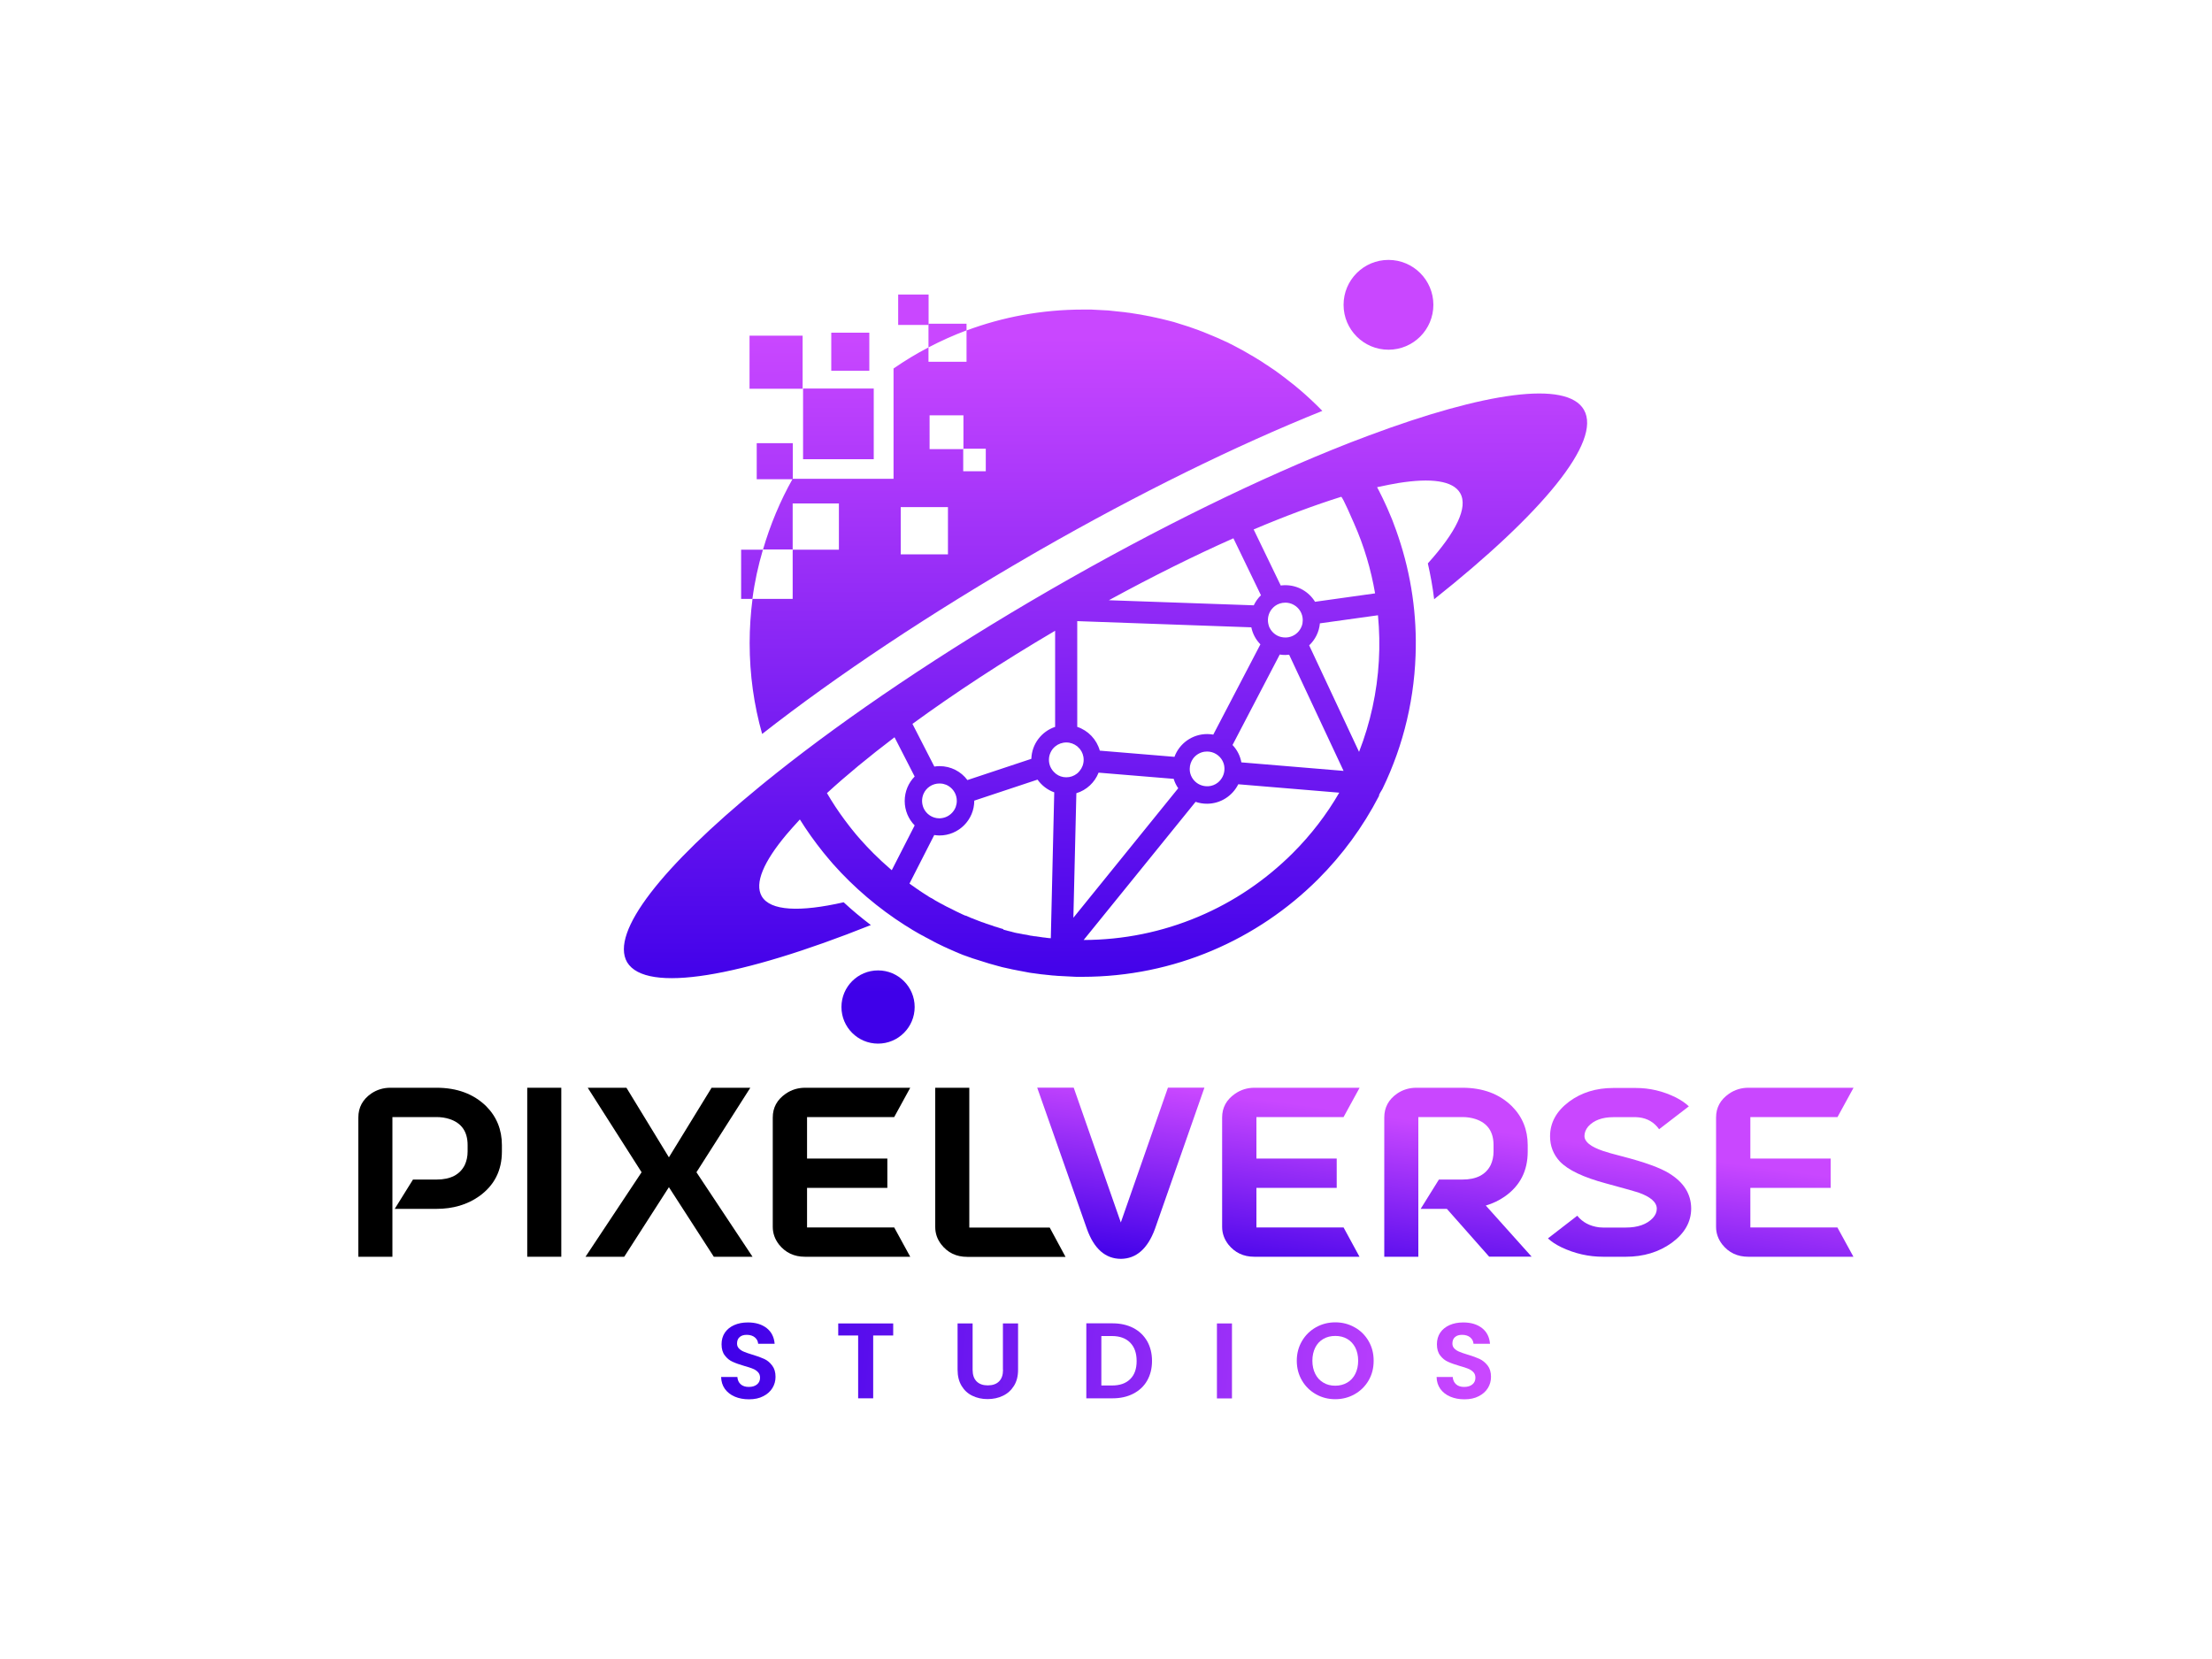 <?xml version="1.0" encoding="utf-8"?>
<!-- Generator: Adobe Illustrator 24.0.0, SVG Export Plug-In . SVG Version: 6.00 Build 0)  -->
<svg version="1.1" id="Layer_1" xmlns="http://www.w3.org/2000/svg" xmlns:xlink="http://www.w3.org/1999/xlink" x="0px" y="0px"
	 viewBox="0 0 2000 1500" style="enable-background:new 0 0 2000 1500;" xml:space="preserve">
<style type="text/css">
	.st0{fill:url(#SVGID_1_);}
	.st1{fill:url(#SVGID_2_);}
	.st2{fill:url(#SVGID_3_);}
	.st3{fill:url(#SVGID_4_);}
	.st4{fill:url(#SVGID_5_);}
	.st5{fill:url(#SVGID_6_);}
	.st6{fill:url(#SVGID_7_);}
	.st7{fill:url(#SVGID_8_);}
	.st8{fill:url(#SVGID_9_);}
	.st9{fill:url(#SVGID_10_);}
	.st10{fill:url(#SVGID_11_);}
	.st11{fill:url(#SVGID_12_);}
	.st12{fill:url(#SVGID_13_);}
	.st13{fill:url(#SVGID_14_);}
	.st14{fill:url(#SVGID_15_);}
	.st15{fill:url(#SVGID_16_);}
	.st16{fill:url(#SVGID_17_);}
	.st17{fill:url(#SVGID_18_);}
	.st18{fill:url(#SVGID_19_);}
	.st19{fill:url(#SVGID_20_);}
	.st20{fill:url(#SVGID_21_);}
	.st21{fill:url(#SVGID_22_);}
</style>
<g>
	<g>
		<linearGradient id="SVGID_1_" gradientUnits="userSpaceOnUse" x1="937.765" y1="897.403" x2="936.188" y2="305.822">
			<stop  offset="4.049120e-07" style="stop-color:#3F00E9"/>
			<stop  offset="1" style="stop-color:#C947FF"/>
		</linearGradient>
		<path class="st0" d="M716.7,497v44.5h-36.3c-1.7,13.1-2.6,26.5-2.6,40c0,28.5,3.9,56,11.3,82.1c67.6-52.9,151.7-108.8,243-161.6
			l8.3-4.8h0c88.9-50.9,176.8-94.2,255.2-125.7c-6.8-7-13.9-13.6-21.3-19.9c-0.1-0.1-0.1-0.1-0.2-0.1c-0.8-0.7-1.6-1.4-2.5-2.1
			c-0.1-0.1-0.2-0.2-0.3-0.3c-0.8-0.6-1.6-1.3-2.4-1.9c-0.1-0.1-0.3-0.2-0.4-0.3c-0.8-0.6-1.5-1.2-2.3-1.8c-0.2-0.1-0.3-0.3-0.5-0.4
			c-0.7-0.6-1.5-1.2-2.2-1.7c-0.2-0.2-0.4-0.3-0.6-0.5c-0.7-0.6-1.5-1.1-2.2-1.7c-0.2-0.2-0.4-0.3-0.7-0.5c-0.7-0.5-1.4-1.1-2.1-1.6
			c-0.3-0.2-0.5-0.4-0.8-0.6c-0.7-0.5-1.4-1-2.1-1.5c-0.3-0.2-0.5-0.4-0.8-0.6c-0.7-0.5-1.4-1-2.1-1.5c-0.3-0.2-0.6-0.4-0.9-0.6
			c-0.7-0.5-1.4-0.9-2.1-1.4c-0.3-0.2-0.6-0.4-0.9-0.6c-0.7-0.5-1.3-0.9-2-1.4c-0.3-0.2-0.7-0.4-1-0.6c-0.7-0.4-1.3-0.9-2-1.3
			c-0.3-0.2-0.7-0.4-1-0.7c-0.7-0.4-1.3-0.8-2-1.3c-0.4-0.2-0.7-0.4-1.1-0.7c-0.7-0.4-1.3-0.8-2-1.2l-1.1-0.7
			c-0.7-0.4-1.3-0.8-2-1.2c-0.4-0.2-0.8-0.5-1.1-0.7c-0.6-0.4-1.3-0.8-2-1.1c-0.4-0.2-0.8-0.5-1.2-0.7c-0.6-0.4-1.3-0.7-1.9-1.1
			c-0.4-0.2-0.8-0.5-1.2-0.7c-0.6-0.4-1.3-0.7-1.9-1.1c-0.4-0.2-0.8-0.5-1.2-0.7c-0.6-0.3-1.3-0.7-1.9-1c-0.4-0.2-0.8-0.4-1.3-0.7
			c-0.6-0.3-1.3-0.7-1.9-1c-0.4-0.2-0.8-0.4-1.3-0.7c-0.6-0.3-1.3-0.7-1.9-1c-0.4-0.2-0.9-0.4-1.3-0.7c-0.6-0.3-1.3-0.6-1.9-0.9
			c-0.4-0.2-0.9-0.4-1.3-0.7c-0.6-0.3-1.3-0.6-1.9-0.9c-0.5-0.2-0.9-0.4-1.4-0.6c-0.6-0.3-1.3-0.6-1.9-0.9c-0.5-0.2-0.9-0.4-1.4-0.6
			c-0.6-0.3-1.3-0.6-1.9-0.9c-0.5-0.2-0.9-0.4-1.4-0.6c-0.6-0.3-1.3-0.6-1.9-0.8c-0.5-0.2-0.9-0.4-1.4-0.6c-0.6-0.3-1.3-0.5-1.9-0.8
			c-0.5-0.2-1-0.4-1.5-0.6c-0.6-0.3-1.3-0.5-1.9-0.8c-0.5-0.2-1-0.4-1.5-0.6c-0.6-0.3-1.3-0.5-1.9-0.8c-0.5-0.2-1-0.4-1.5-0.6
			c-0.6-0.3-1.3-0.5-1.9-0.7c-0.5-0.2-1-0.4-1.5-0.6c-0.6-0.2-1.3-0.5-1.9-0.7c-0.5-0.2-1-0.4-1.5-0.5c-0.6-0.2-1.3-0.5-1.9-0.7
			c-0.5-0.2-1-0.4-1.5-0.5c-0.6-0.2-1.3-0.4-1.9-0.7c-0.5-0.2-1-0.3-1.6-0.5c-0.6-0.2-1.3-0.4-1.9-0.6c-0.5-0.2-1-0.3-1.6-0.5
			c-0.6-0.2-1.3-0.4-1.9-0.6c-0.5-0.2-1.1-0.3-1.6-0.5c-0.6-0.2-1.3-0.4-1.9-0.6c-0.5-0.2-1.1-0.3-1.6-0.5c-0.6-0.2-1.3-0.4-1.9-0.6
			c-0.5-0.1-1.1-0.3-1.6-0.4c-0.6-0.2-1.3-0.4-1.9-0.5c-0.5-0.1-1.1-0.3-1.6-0.4c-0.6-0.2-1.3-0.3-2-0.5c-0.5-0.1-1.1-0.3-1.6-0.4
			c-0.7-0.2-1.3-0.3-2-0.5c-0.6-0.1-1.1-0.3-1.7-0.4c-0.6-0.2-1.3-0.3-1.9-0.4c-0.6-0.1-1.1-0.3-1.7-0.4c-0.6-0.1-1.3-0.3-2-0.4
			c-0.6-0.1-1.1-0.2-1.7-0.4c-0.6-0.1-1.3-0.3-1.9-0.4c-0.6-0.1-1.1-0.2-1.7-0.3c-0.7-0.1-1.3-0.3-2-0.4l-1.7-0.3
			c-0.7-0.1-1.3-0.2-2-0.4c-0.6-0.1-1.2-0.2-1.7-0.3c-0.7-0.1-1.3-0.2-2-0.3c-0.6-0.1-1.2-0.2-1.8-0.3c-0.7-0.1-1.3-0.2-2-0.3
			c-0.6-0.1-1.2-0.2-1.8-0.3c-0.7-0.1-1.3-0.2-2-0.3c-0.6-0.1-1.2-0.2-1.8-0.2c-0.7-0.1-1.3-0.2-2-0.3c-0.6-0.1-1.2-0.1-1.8-0.2
			c-0.7-0.1-1.3-0.2-2-0.2c-0.6-0.1-1.2-0.1-1.8-0.2c-0.7-0.1-1.3-0.1-2-0.2c-0.6-0.1-1.2-0.1-1.8-0.2c-0.6-0.1-1.3-0.1-1.9-0.2
			c-0.6-0.1-1.2-0.1-1.9-0.2c-0.6-0.1-1.3-0.1-1.9-0.2c-0.6,0-1.2-0.1-1.9-0.1c-0.6-0.1-1.3-0.1-1.9-0.1c-0.6,0-1.3-0.1-1.9-0.1
			c-0.6,0-1.3-0.1-1.9-0.1c-0.7,0-1.3-0.1-2-0.1c-0.6,0-1.2-0.1-1.8-0.1c-0.7,0-1.4,0-2.1-0.1c-0.6,0-1.2,0-1.7-0.1
			c-0.8,0-1.6,0-2.4,0c-0.5,0-0.9,0-1.4,0c-1.2,0-2.5,0-3.7,0h-0.2c-37,0-72.5,6.7-105.2,18.9v-6.1h-34.4v21.4
			c11.1-5.8,22.6-11,34.4-15.4v28.4h-34.4v-13c-11,5.7-21.5,12.1-31.6,19.1v99.7h-91.2c-11.2,19.8-20.3,41.6-26.8,63.9H716.7z
			 M870.9,405.7h20.4v20.4h-20.4V405.7z M840.5,375.5h30.6v30.6h-30.6V375.5z M814.4,458.5h42.7v42.7h-42.7V458.5z M716.7,455.2
			h41.8V497h-41.8V455.2z"/>
		<linearGradient id="SVGID_2_" gradientUnits="userSpaceOnUse" x1="1000.74" y1="897.236" x2="999.162" y2="305.654">
			<stop  offset="4.049120e-07" style="stop-color:#3F00E9"/>
			<stop  offset="1" style="stop-color:#C947FF"/>
		</linearGradient>
		<path class="st1" d="M787.4,836.4c-8.5-6.5-16.8-13.3-24.6-20.6c-39.6,9-66.4,7.9-74.1-5.5c-6.7-11.7,1.8-31.3,22.5-55.9
			c3.5-4.1,7.3-8.4,11.4-12.8c0.2-0.2,0.4-0.4,0.6-0.7c6.4,10.3,13.5,20.2,21.1,29.7c2.9,3.6,6,7.2,9,10.7
			c18.8,21.2,41.1,40.1,65,55.3c0.2,0.1,0.4,0.2,0.5,0.3c0.8,0.5,1.7,1,2.5,1.5c0.2,0.1,0.4,0.2,0.6,0.4c0.8,0.5,1.6,1,2.4,1.5
			c0.2,0.1,0.4,0.3,0.6,0.4c0.8,0.5,1.6,1,2.4,1.4c0.2,0.1,0.5,0.3,0.7,0.4c0.8,0.5,1.6,0.9,2.4,1.4c0.2,0.1,0.5,0.3,0.7,0.4
			c0.8,0.4,1.6,0.9,2.4,1.3c0.3,0.2,0.5,0.3,0.8,0.4c0.8,0.4,1.6,0.8,2.3,1.3c0.3,0.1,0.6,0.3,0.8,0.4c0.8,0.4,1.6,0.8,2.3,1.2
			c0.3,0.2,0.6,0.3,0.9,0.5c0.8,0.4,1.5,0.8,2.3,1.2c0.3,0.2,0.6,0.3,0.9,0.5c0.2,0.1,0.3,0.2,0.5,0.3c0.6,0.3,1.2,0.6,1.8,0.9
			c0.3,0.2,0.6,0.3,0.9,0.5c0.8,0.4,1.5,0.7,2.3,1.1c0.3,0.2,0.7,0.3,1,0.5c0.8,0.4,1.5,0.7,2.3,1.1c0.3,0.2,0.7,0.3,1,0.5
			c0.8,0.3,1.5,0.7,2.3,1c0.3,0.2,0.7,0.3,1,0.5c0.8,0.3,1.5,0.7,2.3,1c0.4,0.2,0.7,0.3,1.1,0.5c0.7,0.3,1.5,0.6,2.3,1
			c0.4,0.2,0.7,0.3,1.1,0.5c0.7,0.3,1.5,0.6,2.2,0.9c0.4,0.1,0.8,0.3,1.1,0.5c0.7,0.3,1.5,0.6,2.2,0.9c0.4,0.2,0.8,0.3,1.2,0.5
			c0.7,0.3,1.5,0.6,2.2,0.8c0.4,0.1,0.8,0.3,1.2,0.4c0.7,0.3,1.5,0.5,2.2,0.8c0.4,0.1,0.8,0.3,1.2,0.4c0.7,0.3,1.5,0.5,2.2,0.8
			c0.4,0.1,0.8,0.3,1.3,0.4c0.7,0.2,1.5,0.5,2.2,0.7c0.4,0.1,0.9,0.3,1.3,0.4c0.7,0.2,1.5,0.5,2.2,0.7c0.4,0.1,0.9,0.3,1.3,0.4
			c0.7,0.2,1.5,0.5,2.2,0.7c0.4,0.1,0.9,0.3,1.3,0.4c0.7,0.2,1.5,0.4,2.2,0.7c0.4,0.1,0.9,0.3,1.3,0.4c0.7,0.2,1.4,0.4,2.2,0.6
			c0.5,0.1,0.9,0.3,1.4,0.4c0.7,0.2,1.4,0.4,2.2,0.6c0.5,0.1,0.9,0.3,1.4,0.4c0.7,0.2,1.4,0.4,2.2,0.6c0.5,0.1,1,0.2,1.4,0.4
			c0.7,0.2,1.4,0.4,2.2,0.5c0.5,0.1,1,0.2,1.4,0.3c0.7,0.2,1.4,0.3,2.2,0.5c0.5,0.1,1,0.2,1.5,0.3c0.7,0.2,1.4,0.3,2.1,0.5
			c0.5,0.1,1,0.2,1.5,0.3c0.7,0.1,1.4,0.3,2.1,0.4c0.5,0.1,1,0.2,1.5,0.3c0.7,0.1,1.4,0.3,2.1,0.4c0.5,0.1,1,0.2,1.6,0.3
			c0.7,0.1,1.4,0.3,2.1,0.4c0.5,0.1,1.1,0.2,1.6,0.3c0.7,0.1,1.4,0.2,2.1,0.4c0.5,0.1,1.1,0.2,1.6,0.3c0.7,0.1,1.4,0.2,2.1,0.3
			c0.5,0.1,1.1,0.2,1.6,0.2c0.7,0.1,1.4,0.2,2.1,0.3c0.5,0.1,1.1,0.1,1.6,0.2c0.7,0.1,1.4,0.2,2.1,0.3c0.6,0.1,1.1,0.1,1.7,0.2
			c0.7,0.1,1.4,0.2,2.1,0.2c0.6,0.1,1.1,0.1,1.7,0.2c0.7,0.1,1.4,0.1,2.1,0.2c0.6,0.1,1.2,0.1,1.7,0.2c0.7,0.1,1.4,0.1,2,0.2
			c0.6,0.1,1.2,0.1,1.8,0.1c0.7,0.1,1.4,0.1,2,0.2c0.6,0,1.2,0.1,1.8,0.1c0.7,0,1.3,0.1,2,0.1c0.6,0,1.2,0.1,1.8,0.1
			c0.7,0,1.3,0.1,2,0.1c0.6,0,1.3,0.1,1.9,0.1c0.6,0,1.3,0.1,1.9,0.1c0.7,0,1.4,0,2,0.1c0.6,0,1.2,0,1.8,0.1c0.8,0,1.6,0,2.4,0.1
			c0.5,0,1,0,1.4,0c1.2,0,2.4,0,3.7,0h0.2c83.3,0,158.6-33.8,213.2-88.3c21.9-21.9,40.5-47.2,54.9-75l0.2,0c0,0-0.1-0.3-0.1-0.3
			c0-1.7,2.5-4.9,3.2-6.4c1.2-2.5,2.4-5.1,3.6-7.7c2.2-5,4.4-10,6.3-15.1c4-10.3,7.4-20.8,10.2-31.4c5.7-21.6,9-43.8,9.8-66.2
			c1.4-36.4-3.9-73-15.6-107.6c-1.3-3.9-2.7-7.9-4.2-11.7c-0.1-0.2-0.2-0.4-0.2-0.6c0,0,0,0,0,0c-0.4-1.1-0.9-2.2-1.3-3.4
			c0,0,0,0,0,0c-0.4-1.1-0.9-2.2-1.4-3.3c0,0,0,0,0,0c-0.5-1.1-0.9-2.2-1.4-3.3c0,0,0,0,0,0c-0.5-1.1-0.9-2.2-1.4-3.3c0,0,0,0,0,0
			c-0.5-1.1-1-2.2-1.5-3.3c0,0,0,0,0,0c-0.5-1.1-1-2.1-1.5-3.2c0,0,0,0,0,0c-0.5-1.1-1-2.1-1.5-3.2c0,0,0,0,0,0
			c-0.5-1.1-1-2.1-1.6-3.2c0,0,0,0,0,0c-0.5-1.1-1.1-2.1-1.6-3.2c0,0,0,0,0,0c-0.5-1-1-2-1.6-3c0.8-0.2,1.6-0.4,2.4-0.5
			c6-1.3,11.6-2.4,17-3.3c29.4-4.7,49.2-2.1,55.7,9.1c7.5,12.9-3.8,35.4-29.2,63.6c2.4,10.6,4.4,21.4,5.7,32.4
			c97.5-77.4,151.9-142.7,135.4-171.3c-15.5-26.8-89.8-15.8-194,23.1c-5.3,2-10.6,4-16.1,6.1c-0.8,0.3-1.5,0.6-2.3,0.9
			c-78.7,30.8-172.6,76.4-270.3,132.8c-96.8,55.9-182.5,113.9-248.3,166.3c-0.2,0.2-0.5,0.4-0.7,0.6c-4.6,3.6-9,7.2-13.4,10.8
			c-87.8,71.9-135.6,131.8-120,158.9C584.2,898.5,669.7,883.4,787.4,836.4z M950.1,848.3L950.1,848.3l-0.1,0c-0.4,0-0.8-0.1-1.1-0.1
			l-0.2,0l-0.2,0c-0.3,0-0.6-0.1-0.9-0.1l-0.8-0.1l-0.9-0.1l-0.5-0.1l-0.9-0.1l-1-0.1c-0.3,0-0.6-0.1-0.9-0.1
			c-0.2,0-0.3-0.1-0.5-0.1c-0.3,0-0.5-0.1-0.8-0.1c-0.4-0.1-0.8-0.1-1.3-0.2l-0.6-0.1c-0.3,0-0.5-0.1-0.8-0.1
			c-0.2,0-0.4-0.1-0.7-0.1c-0.4-0.1-0.8-0.1-1.2-0.2l-0.2,0c-0.3-0.1-0.6-0.1-0.9-0.1l-0.1,0l-0.1,0l-0.3,0c-0.5-0.1-1-0.2-1.5-0.3
			l-0.2,0l-0.6-0.1c-0.2,0-0.3-0.1-0.5-0.1l-0.2,0l-0.2,0c-0.3-0.1-0.6-0.1-0.9-0.2c-0.3-0.1-0.7-0.1-1-0.2
			c-0.3-0.1-0.6-0.1-0.8-0.2l-0.5-0.1l0,0l0,0c-0.6-0.1-1.2-0.2-1.7-0.3l-0.1,0l-0.1,0c-0.4-0.1-0.8-0.2-1.2-0.2l-0.2,0
			c-0.6-0.1-1.2-0.2-1.8-0.4l-0.6-0.1l-0.6-0.1l-0.9-0.2l-1.1-0.2l-0.1,0l-0.1,0c-0.3-0.1-0.6-0.1-1-0.2c-0.6-0.1-1.2-0.3-1.9-0.4
			l-0.3-0.1l-0.3-0.1c-0.3-0.1-0.6-0.1-0.9-0.2c-0.3-0.1-0.7-0.2-1-0.3l-0.8-0.2c-0.5-0.1-1-0.3-1.6-0.4c-0.4-0.1-0.9-0.2-1.3-0.3
			l-0.3-0.1c-0.5-0.1-0.9-0.2-1.4-0.4l-0.1,0c-0.6-0.2-1.2-0.3-1.8-0.5l-0.1,0l-0.1,0L907,840c-0.2-0.1-0.5-0.1-0.7-0.2
			c-0.6-0.2-1.2-0.3-1.8-0.5l-1.2-0.4c-0.6-0.2-1.2-0.4-1.9-0.6l-0.1-0.1l-0.2,0c-0.3-0.1-0.7-0.2-1-0.3l-0.1,0
			c-0.6-0.2-1.2-0.4-1.8-0.6l-0.2-0.1l-0.2-0.1c-0.3-0.1-0.6-0.2-0.9-0.3l0,0l0,0c-0.6-0.2-1.2-0.4-1.9-0.6l-0.6-0.2l-0.5-0.2
			c-0.6-0.2-1.3-0.4-1.9-0.6c-0.2-0.1-0.4-0.1-0.6-0.2l-0.5-0.2l-0.5-0.2c-0.5-0.2-0.9-0.3-1.4-0.5l-0.3-0.1l-0.3-0.1
			c-0.1,0-0.3-0.1-0.4-0.1l-0.3-0.1c-0.6-0.2-1.2-0.4-1.8-0.7l-1.1-0.4l-1-0.4l-1-0.4c-0.2-0.1-0.4-0.1-0.6-0.2l-0.2-0.1l-0.2-0.1
			c-0.6-0.2-1.2-0.5-1.8-0.7l-0.2-0.1l-0.2-0.1l-0.3-0.1c-0.2-0.1-0.4-0.2-0.6-0.2l-0.6-0.2c-0.4-0.2-0.7-0.3-1.1-0.5l-0.2-0.1
			l-0.2-0.1l-0.3-0.1c-0.2-0.1-0.5-0.2-0.7-0.3l-0.9-0.4l-1.1-0.5l-0.4-0.2L873,828l-0.2-0.1l-0.2-0.1c-0.6-0.3-1.2-0.5-1.8-0.8
			c-0.4-0.2-0.7-0.3-1.1-0.5l-0.8-0.4l-1-0.5l-0.1,0c-0.3-0.2-0.7-0.3-1-0.5c-0.6-0.3-1.3-0.6-1.9-0.9l-0.3-0.1l-0.1-0.1l-0.2-0.1
			l-0.2-0.1l-0.2-0.1c-0.6-0.3-1.2-0.6-1.8-0.9c-0.2-0.1-0.4-0.2-0.6-0.3l-0.1-0.1l-0.2-0.1l-0.2-0.1c-0.5-0.2-1-0.5-1.5-0.7
			l-0.1-0.1c-0.2-0.1-0.4-0.2-0.6-0.3l-0.1,0c-0.2-0.1-0.4-0.2-0.6-0.3c-0.4-0.2-0.8-0.4-1.2-0.6c-0.2-0.1-0.4-0.2-0.6-0.3l-0.3-0.1
			l-0.1-0.1l-0.1,0c-0.2-0.1-0.3-0.2-0.5-0.3c-0.6-0.3-1.3-0.7-1.9-1l-0.1-0.1l-0.1-0.1l-0.2-0.1c-0.2-0.1-0.3-0.2-0.5-0.2l-1.1-0.6
			l-1-0.5c-0.1-0.1-0.2-0.1-0.3-0.1l-0.2-0.2l-0.4-0.2c-0.4-0.2-0.7-0.4-1.1-0.6c-0.2-0.1-0.5-0.3-0.7-0.4c-0.2-0.1-0.5-0.3-0.7-0.4
			l-0.6-0.3c-0.5-0.3-1-0.6-1.5-0.9l-0.2-0.1l-0.1-0.1l-0.2-0.1l-0.1-0.1l-0.1-0.1c-0.7-0.4-1.4-0.8-2.1-1.2l-0.2-0.1c0,0,0,0-0.1,0
			l-0.2-0.1l-0.2-0.1c-0.7-0.4-1.4-0.8-2-1.2l-0.2-0.2l-0.1-0.1l-0.2-0.1l-0.2-0.1c-0.6-0.4-1.2-0.8-1.9-1.2
			c-0.2-0.2-0.5-0.3-0.8-0.5l-2-1.3c-0.2-0.1-0.4-0.2-0.6-0.4l0,0l0,0c-0.7-0.4-1.4-0.9-2-1.3c-0.1,0-0.1-0.1-0.1-0.1l-0.1-0.1
			l-0.4-0.3c-0.7-0.4-1.3-0.9-2-1.3c-0.2-0.1-0.4-0.3-0.7-0.5l-0.4-0.3c-0.6-0.4-1.1-0.8-1.7-1.2l-0.1-0.1l0,0l-0.5-0.3
			c-0.7-0.5-1.3-0.9-2-1.4c-0.1-0.1-0.2-0.1-0.2-0.2c-0.3-0.2-0.6-0.4-0.9-0.6l22.4-43.9c1.5,0.2,3.1,0.4,4.7,0.4
			c17.4,0,31.5-14.1,31.5-31.5l57.2-19c3.7,5.2,8.9,9.3,15.1,11.5L950.1,848.3z M833.7,724.1c0-2.3,0.5-4.4,1.3-6.3
			c2.4-5.6,8-9.4,14.4-9.4c1.1,0,2.2,0.1,3.3,0.3c1.8,0.4,3.6,1.1,5.1,2.1c4.4,2.8,7.3,7.7,7.3,13.3c0,2-0.4,3.9-1,5.6
			c-1.9,4.9-6.2,8.7-11.4,9.8c-1.1,0.2-2.2,0.4-3.3,0.4c-6.5,0-12-3.9-14.4-9.4C834.2,728.5,833.7,726.4,833.7,724.1z M970.5,829.8
			l2.7-112.6c9.2-2.8,16.6-9.7,20.1-18.6l67.9,5.6h0c0.9,3.1,2.3,5.9,4.1,8.5L970.5,829.8z M1168.9,771.3
			c-24.7,24.6-53.3,44-85.3,57.5c-32.9,13.9-67.8,21-103.8,21.1l101.2-124.9c3.2,1.1,6.7,1.7,10.3,1.7c12.4,0,23.1-7.2,28.3-17.6
			l91.3,7.6C1199.4,736.6,1185.2,755,1168.9,771.3z M1075.7,695.2c0-3.5,1.2-6.8,3.1-9.4c2.4-3.2,5.9-5.4,10-6.1
			c0.8-0.1,1.7-0.2,2.6-0.2c6.1,0,11.4,3.5,14,8.5c0.3,0.5,0.5,1,0.7,1.6c0.7,1.7,1,3.7,1,5.6c0,5-2.4,9.5-6,12.4
			c-2.4,1.9-5.4,3.1-8.6,3.3c-0.4,0-0.7,0-1.1,0c-4.6,0-8.8-2-11.6-5.1c-1.7-1.8-2.9-4-3.6-6.5
			C1075.8,698,1075.7,696.6,1075.7,695.2z M1122.4,689.3c-1.1-6-3.9-11.4-8-15.7l42.7-81.8c1.6,0.3,3.3,0.4,5,0.4
			c1.2,0,2.4-0.1,3.5-0.2l49.2,105L1122.4,689.3z M1146.4,560.7c0-2.3,0.5-4.6,1.4-6.6c1.1-2.5,2.9-4.6,5-6.2h0c2.6-1.9,5.8-3,9.3-3
			c1.2,0,2.4,0.1,3.6,0.4c1.5,0.3,2.8,0.9,4.1,1.6c4.8,2.7,8.1,7.8,8.1,13.8c0,1.9-0.3,3.7-0.9,5.3c-0.2,0.6-0.4,1.1-0.7,1.6
			c-2.1,4.3-6.1,7.5-11,8.5c0,0,0,0,0,0c-1,0.2-2.1,0.3-3.2,0.3c-1.4,0-2.7-0.2-4-0.5c-4.4-1.1-8.1-4.2-10.1-8.2
			c-0.1-0.3-0.3-0.6-0.4-0.8C1146.9,565,1146.4,562.9,1146.4,560.7z M1245.9,556.3c1.3,13.7,1.6,27.6,0.8,41.3
			c-1.6,28-7.6,55.8-17.9,82.2l-45.1-96.3c5.4-5.1,9-12.1,9.7-19.9L1245.9,556.3z M1212.6,449.2c1.2-0.4,10.7,21.9,11.7,24.1
			c9,20.3,15.3,41.6,19,63.2l-54.3,7.6c-5.5-9-15.5-15-26.9-15c-1.4,0-2.8,0.1-4.1,0.3l-24.5-50.7
			C1162.3,466.5,1189,456.6,1212.6,449.2z M1115.2,486.7l24.9,51.5c-2.7,2.6-4.9,5.7-6.5,9.1l-131-4.6
			C1042,521.2,1080,502.3,1115.2,486.7z M974,561.6l157.4,5.6c1.2,5.9,4.1,11.2,8.2,15.4l-42.6,81.6c-1.8-0.3-3.6-0.5-5.5-0.5
			c-13.6,0-25.2,8.6-29.6,20.6l-67.5-5.6c-2.8-10.1-10.5-18.2-20.4-21.5V561.6z M974,674.8c0.8,0.7,1.6,1.5,2.3,2.3
			c2.2,2.7,3.5,6.1,3.5,9.9c0,3.8-1.4,7.4-3.7,10.1c-0.7,0.9-1.5,1.7-2.4,2.4c-2.7,2.1-6,3.3-9.6,3.3c-3.5,0-6.7-1.1-9.3-3.1
			c-0.3-0.2-0.6-0.5-0.9-0.8c-3.4-2.9-5.5-7.2-5.5-11.9c0-2.4,0.5-4.6,1.5-6.7c1-2.2,2.5-4.1,4.3-5.5c2.7-2.2,6.2-3.5,10-3.5
			C967.8,671.3,971.2,672.6,974,674.8z M954,570.3v86.9c-12.2,4.1-21.1,15.4-21.5,28.9l-57.8,19.2c-5.7-7.7-14.9-12.6-25.2-12.6
			c-1.6,0-3.2,0.1-4.7,0.4L825,654.5C862.7,627,906.3,598.3,954,570.3z M808.8,666.6l18.2,35.5c-5.6,5.7-9,13.5-9,22.1
			c0,8.6,3.4,16.4,9,22.1l-20.7,40.5c-0.5-0.4-1-0.8-1.5-1.3l0,0l0,0c-5.1-4.4-10.1-9-14.9-13.8c-4-4-7.9-8.1-11.6-12.3
			c-2.8-3.1-5.5-6.3-8-9.5c-0.8-1-1.5-1.9-2.3-2.9c-5.9-7.6-11.5-15.5-16.5-23.6c-1.3-2.1-2.6-4.2-3.8-6.3
			C765,701.2,785.6,684.2,808.8,666.6z"/>
		<linearGradient id="SVGID_3_" gradientUnits="userSpaceOnUse" x1="759.387" y1="897.879" x2="757.81" y2="306.297">
			<stop  offset="4.049120e-07" style="stop-color:#3F00E9"/>
			<stop  offset="1" style="stop-color:#C947FF"/>
		</linearGradient>
		<polygon class="st2" points="790,415.2 790,351.3 784.5,351.3 726.1,351.3 726.1,415.2 727.7,415.2 		"/>
		<linearGradient id="SVGID_4_" gradientUnits="userSpaceOnUse" x1="703.232" y1="898.029" x2="701.654" y2="306.447">
			<stop  offset="4.049120e-07" style="stop-color:#3F00E9"/>
			<stop  offset="1" style="stop-color:#C947FF"/>
		</linearGradient>
		<rect x="677.7" y="303.5" class="st3" width="48" height="48"/>
		<linearGradient id="SVGID_5_" gradientUnits="userSpaceOnUse" x1="770.363" y1="897.85" x2="768.786" y2="306.268">
			<stop  offset="4.049120e-07" style="stop-color:#3F00E9"/>
			<stop  offset="1" style="stop-color:#C947FF"/>
		</linearGradient>
		<rect x="751.6" y="300.8" class="st4" width="34.4" height="34.4"/>
		<linearGradient id="SVGID_6_" gradientUnits="userSpaceOnUse" x1="701.775" y1="898.033" x2="700.198" y2="306.451">
			<stop  offset="4.049120e-07" style="stop-color:#3F00E9"/>
			<stop  offset="1" style="stop-color:#C947FF"/>
		</linearGradient>
		<rect x="684.2" y="400.7" class="st5" width="32.6" height="32.6"/>
		<linearGradient id="SVGID_7_" gradientUnits="userSpaceOnUse" x1="681.016" y1="898.088" x2="679.439" y2="306.506">
			<stop  offset="4.049120e-07" style="stop-color:#3F00E9"/>
			<stop  offset="1" style="stop-color:#C947FF"/>
		</linearGradient>
		<path class="st6" d="M670.1,497v44.5h10.2c2-15.4,5.2-29.9,9.5-44.5H670.1z"/>
		<linearGradient id="SVGID_8_" gradientUnits="userSpaceOnUse" x1="827.468" y1="897.697" x2="825.89" y2="306.116">
			<stop  offset="4.049120e-07" style="stop-color:#3F00E9"/>
			<stop  offset="1" style="stop-color:#C947FF"/>
		</linearGradient>
		<rect x="812.1" y="266.3" class="st7" width="27.5" height="27.5"/>
		<linearGradient id="SVGID_9_" gradientUnits="userSpaceOnUse" x1="1257.047" y1="896.552" x2="1255.47" y2="304.97">
			<stop  offset="4.049120e-07" style="stop-color:#3F00E9"/>
			<stop  offset="1" style="stop-color:#C947FF"/>
		</linearGradient>
		<circle class="st8" cx="1255.4" cy="275.6" r="40.6"/>
		<linearGradient id="SVGID_10_" gradientUnits="userSpaceOnUse" x1="793.894" y1="897.787" x2="792.316" y2="306.205">
			<stop  offset="4.049120e-07" style="stop-color:#3F00E9"/>
			<stop  offset="1" style="stop-color:#C947FF"/>
		</linearGradient>
		<circle class="st9" cx="793.9" cy="910.5" r="33.1"/>
	</g>
	<g>
		<linearGradient id="SVGID_11_" gradientUnits="userSpaceOnUse" x1="654.943" y1="1228.233" x2="1330.454" y2="1292.377">
			<stop  offset="4.049120e-07" style="stop-color:#3F00E9"/>
			<stop  offset="1" style="stop-color:#C947FF"/>
		</linearGradient>
		<path class="st10" d="M691,1228.7c-2.8-1.3-6.4-2.6-10.8-3.9c-3.2-1-5.7-1.8-7.5-2.6c-1.8-0.7-3.3-1.7-4.5-2.9
			c-1.2-1.2-1.8-2.7-1.8-4.5c0-2.6,0.8-4.6,2.4-5.9c1.6-1.4,3.7-2,6.4-2c3,0,5.5,0.8,7.3,2.3c1.8,1.5,2.8,3.4,3,5.8h14.9
			c-0.5-6.1-2.9-10.8-7.2-14.2c-4.4-3.4-10-5.1-17-5.1c-4.7,0-8.8,0.8-12.4,2.4c-3.6,1.6-6.4,3.9-8.4,6.8c-2,3-3,6.5-3,10.5
			c0,4.3,1,7.7,3,10.2c2,2.6,4.3,4.5,7.1,5.7c2.8,1.3,6.3,2.5,10.7,3.8c3.2,0.9,5.8,1.7,7.6,2.5c1.8,0.7,3.4,1.8,4.6,3.1
			c1.2,1.3,1.8,2.9,1.8,5c0,2.5-0.9,4.5-2.7,6c-1.8,1.5-4.3,2.3-7.5,2.3c-3.1,0-5.5-0.8-7.3-2.4c-1.8-1.6-2.8-3.8-3-6.6H652
			c0.1,4.1,1.2,7.7,3.4,10.8c2.2,3,5.2,5.4,9,7c3.8,1.6,8,2.4,12.8,2.4c5,0,9.3-0.9,12.9-2.8c3.6-1.8,6.4-4.3,8.3-7.4
			c1.9-3.1,2.8-6.5,2.8-10.1c0-4.2-1-7.6-3-10.2C696.1,1231.9,693.8,1230,691,1228.7z"/>
		<linearGradient id="SVGID_12_" gradientUnits="userSpaceOnUse" x1="655.958" y1="1217.55" x2="1331.469" y2="1281.693">
			<stop  offset="4.049120e-07" style="stop-color:#3F00E9"/>
			<stop  offset="1" style="stop-color:#C947FF"/>
		</linearGradient>
		<polygon class="st11" points="757.9,1207.5 775.9,1207.5 775.9,1264.3 789.5,1264.3 789.5,1207.5 807.6,1207.5 807.6,1196.6 
			757.9,1196.6 		"/>
		<linearGradient id="SVGID_13_" gradientUnits="userSpaceOnUse" x1="656.946" y1="1207.147" x2="1332.456" y2="1271.291">
			<stop  offset="4.049120e-07" style="stop-color:#3F00E9"/>
			<stop  offset="1" style="stop-color:#C947FF"/>
		</linearGradient>
		<path class="st12" d="M906.9,1238.5c0,4.6-1.2,8.1-3.6,10.5c-2.4,2.4-5.8,3.6-10.2,3.6c-4.3,0-7.7-1.2-10.1-3.6
			c-2.4-2.4-3.6-5.9-3.6-10.5v-41.9h-13.6v41.8c0,5.8,1.2,10.6,3.6,14.6c2.4,4,5.6,7,9.8,9c4.1,2,8.7,3,13.7,3c5.1,0,9.8-1,13.9-3
			c4.2-2,7.5-5,10-9c2.5-4,3.7-8.8,3.7-14.6v-41.8h-13.7V1238.5z"/>
		<linearGradient id="SVGID_14_" gradientUnits="userSpaceOnUse" x1="657.777" y1="1198.397" x2="1333.287" y2="1262.54">
			<stop  offset="4.049120e-07" style="stop-color:#3F00E9"/>
			<stop  offset="1" style="stop-color:#C947FF"/>
		</linearGradient>
		<path class="st13" d="M1024.7,1200.7c-5.4-2.8-11.7-4.2-18.8-4.2h-23.7v67.8h23.7c7.1,0,13.4-1.4,18.8-4.2
			c5.4-2.8,9.6-6.7,12.5-11.8c2.9-5.1,4.4-11,4.4-17.8c0-6.8-1.5-12.8-4.4-17.9C1034.2,1207.5,1030.1,1203.5,1024.7,1200.7z
			 M1021.9,1246.9c-3.9,3.9-9.4,5.8-16.5,5.8h-9.6V1208h9.6c7.1,0,12.6,2,16.5,6c3.9,4,5.8,9.5,5.8,16.6
			C1027.7,1237.6,1025.8,1243.1,1021.9,1246.9z"/>
		<linearGradient id="SVGID_15_" gradientUnits="userSpaceOnUse" x1="658.776" y1="1187.87" x2="1334.287" y2="1252.013">
			<stop  offset="4.049120e-07" style="stop-color:#3F00E9"/>
			<stop  offset="1" style="stop-color:#C947FF"/>
		</linearGradient>
		<rect x="1100.3" y="1196.6" class="st14" width="13.6" height="67.8"/>
		<linearGradient id="SVGID_16_" gradientUnits="userSpaceOnUse" x1="659.685" y1="1178.296" x2="1335.196" y2="1242.44">
			<stop  offset="4.049120e-07" style="stop-color:#3F00E9"/>
			<stop  offset="1" style="stop-color:#C947FF"/>
		</linearGradient>
		<path class="st15" d="M1224.8,1200.1c-5.3-3-11.1-4.5-17.5-4.5c-6.3,0-12.2,1.5-17.5,4.5c-5.3,3-9.5,7.1-12.6,12.4
			c-3.1,5.3-4.7,11.2-4.7,17.8c0,6.7,1.6,12.6,4.7,17.9c3.1,5.3,7.3,9.4,12.6,12.4c5.3,3,11.1,4.5,17.5,4.5c6.3,0,12.2-1.5,17.5-4.5
			c5.3-3,9.5-7.1,12.6-12.4c3.1-5.3,4.6-11.2,4.6-17.9c0-6.6-1.5-12.5-4.6-17.8C1234.3,1207.2,1230.1,1203,1224.8,1200.1z
			 M1225.4,1242.2c-1.7,3.4-4.2,6.1-7.3,7.9c-3.1,1.8-6.7,2.8-10.8,2.8c-4.1,0-7.7-0.9-10.8-2.8c-3.1-1.8-5.6-4.5-7.3-7.9
			c-1.7-3.4-2.6-7.4-2.6-11.9c0-4.5,0.9-8.5,2.6-11.9c1.7-3.4,4.2-6,7.3-7.8c3.1-1.8,6.7-2.7,10.8-2.7c4.1,0,7.7,0.9,10.8,2.7
			c3.1,1.8,5.5,4.4,7.3,7.8c1.7,3.4,2.6,7.4,2.6,11.9C1228,1234.8,1227.1,1238.8,1225.4,1242.2z"/>
		<linearGradient id="SVGID_17_" gradientUnits="userSpaceOnUse" x1="660.723" y1="1167.365" x2="1336.234" y2="1231.509">
			<stop  offset="4.049120e-07" style="stop-color:#3F00E9"/>
			<stop  offset="1" style="stop-color:#C947FF"/>
		</linearGradient>
		<path class="st16" d="M1337.8,1228.7c-2.8-1.3-6.4-2.6-10.8-3.9c-3.2-1-5.7-1.8-7.5-2.6c-1.8-0.7-3.3-1.7-4.5-2.9
			c-1.2-1.2-1.8-2.7-1.8-4.5c0-2.6,0.8-4.6,2.4-5.9c1.6-1.4,3.7-2,6.4-2c3,0,5.5,0.8,7.3,2.3c1.8,1.5,2.8,3.4,3,5.8h14.9
			c-0.5-6.1-2.9-10.8-7.2-14.2c-4.4-3.4-10-5.1-17-5.1c-4.7,0-8.8,0.8-12.4,2.4c-3.6,1.6-6.4,3.9-8.4,6.8c-2,3-3,6.5-3,10.5
			c0,4.3,1,7.7,3,10.2c2,2.6,4.3,4.5,7.1,5.7c2.8,1.3,6.3,2.5,10.7,3.8c3.2,0.9,5.8,1.7,7.6,2.5c1.8,0.7,3.4,1.8,4.6,3.1
			c1.2,1.3,1.8,2.9,1.8,5c0,2.5-0.9,4.5-2.7,6c-1.8,1.5-4.3,2.3-7.5,2.3c-3.1,0-5.5-0.8-7.3-2.4c-1.8-1.6-2.8-3.8-3-6.6h-14.6
			c0.1,4.1,1.2,7.7,3.4,10.8c2.2,3,5.2,5.4,9,7c3.8,1.6,8,2.4,12.8,2.4c5,0,9.3-0.9,12.9-2.8c3.6-1.8,6.4-4.3,8.3-7.4
			c1.9-3.1,2.8-6.5,2.8-10.1c0-4.2-1-7.6-3-10.2C1342.9,1231.9,1340.5,1230,1337.8,1228.7z"/>
	</g>
	<g>
		<path d="M394.7,983.5H353c-6.3,0-12.1,1.7-17.3,5.2c-7.8,5.4-11.7,12.6-11.7,21.7v125.9h30.8V1010h39.8c4.3,0,8.2,0.6,11.9,1.8
			c10.9,3.6,16.3,11.5,16.3,23.5v5.8c0,4.6-0.9,8.6-2.6,12.3c-4.4,8.7-12.9,13.1-25.5,13.1h-21.3l-16.5,26.5h37.8
			c14.9,0,27.7-3.8,38.4-11.3c13.8-9.8,20.7-23.3,20.7-40.6v-5.8c0-13.9-4.8-25.7-14.3-35.2C428.2,989.1,413.3,983.5,394.7,983.5z"
			/>
		<rect x="476.7" y="983.5" width="30.8" height="152.8"/>
		<polygon points="629.7,1059.9 678.4,983.5 643.4,983.5 604.8,1046.4 566.4,983.5 531.4,983.5 580.1,1059.9 529.4,1136.3 
			564.4,1136.3 604.8,1073.4 645.4,1136.3 680.4,1136.3 		"/>
		<path d="M808.5,1010l14.5-26.5h-95.1c-6.4,0-12.3,1.8-17.5,5.4c-7.8,5.4-11.7,12.5-11.7,21.5v98.9c0,5.8,1.9,11.1,5.6,15.9
			c5.9,7.4,13.7,11.1,23.5,11.1H823l-14.5-26.5h-78.8V1074h72.6v-26.5h-72.6V1010H808.5z"/>
		<path d="M876.4,1109.8V983.5h-30.8v125.9c0,5.8,1.8,11,5.4,15.7c5.8,7.5,13.6,11.3,23.5,11.3h88.9l-14.3-26.5H876.4z"/>
		<linearGradient id="SVGID_18_" gradientUnits="userSpaceOnUse" x1="992.238" y1="1139.12" x2="1014.285" y2="976.771">
			<stop  offset="4.049120e-07" style="stop-color:#3F00E9"/>
			<stop  offset="1" style="stop-color:#C947FF"/>
		</linearGradient>
		<path class="st17" d="M1013.4,1105.3l-42.6-121.9h-33l45,127.9c6.4,17.8,16.6,26.8,30.6,26.9c13.9-0.1,24.2-9.1,30.8-26.9
			l44.8-127.9h-33L1013.4,1105.3z"/>
		<linearGradient id="SVGID_19_" gradientUnits="userSpaceOnUse" x1="1155.127" y1="1161.241" x2="1177.177" y2="998.878">
			<stop  offset="4.049120e-07" style="stop-color:#3F00E9"/>
			<stop  offset="1" style="stop-color:#C947FF"/>
		</linearGradient>
		<path class="st18" d="M1214.8,1109.8H1136V1074h72.6v-26.5H1136V1010h78.8l14.5-26.5h-95.1c-6.4,0-12.3,1.8-17.5,5.4
			c-7.8,5.4-11.7,12.5-11.7,21.5v98.9c0,5.8,1.9,11.1,5.6,15.9c5.9,7.4,13.7,11.1,23.5,11.1h95.1L1214.8,1109.8z"/>
		<linearGradient id="SVGID_20_" gradientUnits="userSpaceOnUse" x1="1303.397" y1="1181.377" x2="1325.447" y2="1019.013">
			<stop  offset="4.049120e-07" style="stop-color:#3F00E9"/>
			<stop  offset="1" style="stop-color:#C947FF"/>
		</linearGradient>
		<path class="st19" d="M1360.6,1081.8c13.8-9.7,20.7-23.2,20.7-40.6v-5.8c0-13.9-4.8-25.7-14.3-35.2
			c-11.3-11.1-26.2-16.7-44.8-16.7h-41.6c-6.3,0-12.1,1.7-17.3,5.2c-7.8,5.4-11.7,12.6-11.7,21.7v125.9h30.8V1010h39.8
			c4.3,0,8.2,0.6,11.9,1.8c10.9,3.6,16.3,11.5,16.3,23.5v5.8c0,4.6-0.9,8.6-2.6,12.3c-4.4,8.7-12.9,13.1-25.5,13.1h-21.3l-16.5,26.5
			h23.7l38.2,43.2h38.4l-41.4-46.2C1349.6,1088.2,1355.4,1085.4,1360.6,1081.8z"/>
		<linearGradient id="SVGID_21_" gradientUnits="userSpaceOnUse" x1="1446.252" y1="1200.777" x2="1468.301" y2="1038.414">
			<stop  offset="4.049120e-07" style="stop-color:#3F00E9"/>
			<stop  offset="1" style="stop-color:#C947FF"/>
		</linearGradient>
		<path class="st20" d="M1509.2,1060.9c-8-5-22.1-10.1-42.2-15.3c-8.3-2.1-14.2-3.8-17.7-5c-11.1-3.8-16.7-8.2-16.7-13.5
			c0-2.9,1.1-5.8,3.4-8.6c5.1-5.6,12.7-8.4,22.7-8.4h20.5c0.9,0,1.9,0.1,2.8,0.2c7.6,0.9,13.7,4.5,18.1,10.7l26.9-20.7
			c-3-2.8-6.8-5.5-11.7-8c-11.7-5.8-23.7-8.6-36.2-8.6h-20.5c-15.4,0-28.7,4.1-39.8,12.3c-11.5,8.6-17.3,19-17.3,31.4
			c0,8.7,2.9,16.3,8.8,22.7c7.4,7.8,21.3,14.4,41.8,19.9c17.8,4.8,27.5,7.6,29.2,8.2c11.1,3.9,16.7,8.8,16.7,14.7
			c0,3-1.2,5.8-3.6,8.4c-5.5,5.8-13.7,8.6-24.5,8.6h-20.5c-1.1,0-2.3-0.1-3.6-0.2c-8.4-1.1-15-4.6-19.7-10.5l-26.5,20.5
			c2.9,2.8,7,5.5,12.1,8c12.2,5.8,24.8,8.6,37.8,8.6h20.5c16,0,29.8-4.2,41.4-12.5c11.8-8.6,17.7-19,17.7-31.2
			C1529,1079.5,1522.4,1069,1509.2,1060.9z"/>
		<linearGradient id="SVGID_22_" gradientUnits="userSpaceOnUse" x1="1593.63" y1="1220.791" x2="1615.679" y2="1058.428">
			<stop  offset="4.049120e-07" style="stop-color:#3F00E9"/>
			<stop  offset="1" style="stop-color:#C947FF"/>
		</linearGradient>
		<path class="st21" d="M1582.6,1109.8V1074h72.6v-26.5h-72.6V1010h78.8l14.5-26.5h-95.1c-6.4,0-12.3,1.8-17.5,5.4
			c-7.8,5.4-11.7,12.5-11.7,21.5v98.9c0,5.8,1.9,11.1,5.6,15.9c5.9,7.4,13.7,11.1,23.5,11.1h95.1l-14.5-26.5H1582.6z"/>
	</g>
</g>
</svg>
